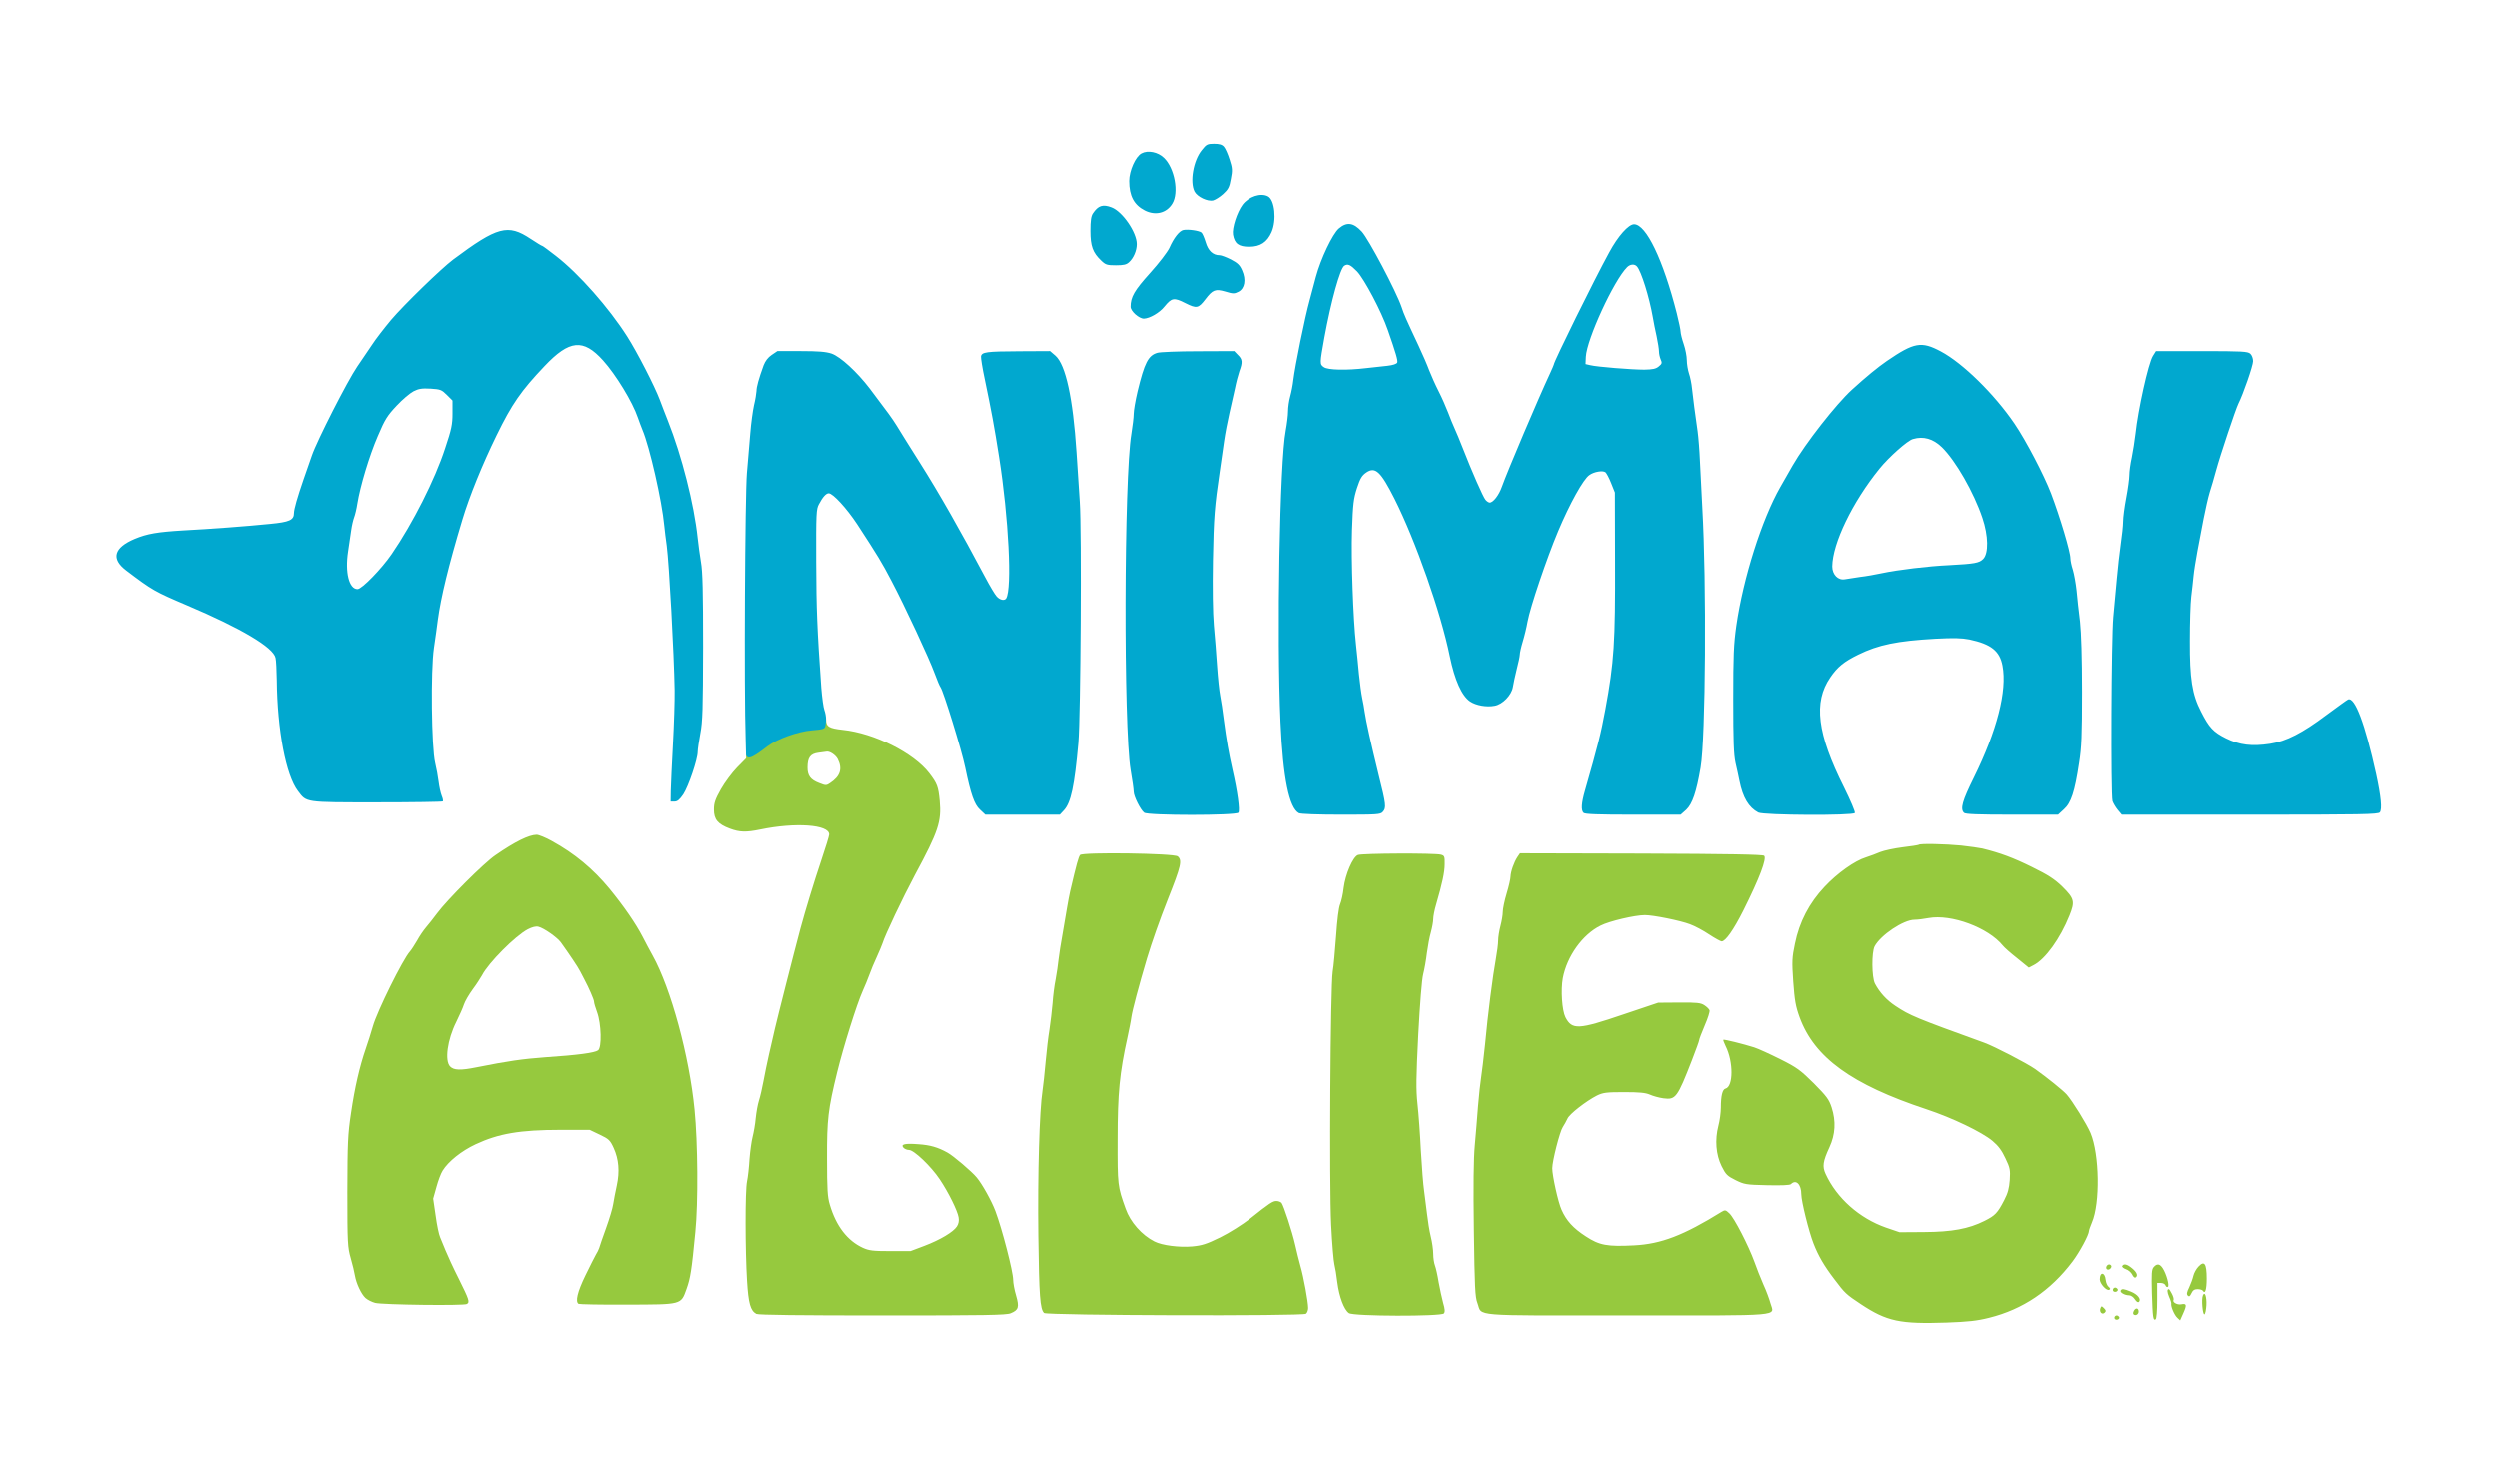 <?xml version="1.0" standalone="no"?>
<!DOCTYPE svg PUBLIC "-//W3C//DTD SVG 1.1//EN"
 "http://www.w3.org/Graphics/SVG/1.1/DTD/svg11.dtd">
<!-- Created with svg_stack (http://github.com/astraw/svg_stack) -->
<svg xmlns:sodipodi="http://sodipodi.sourceforge.net/DTD/sodipodi-0.dtd" xmlns="http://www.w3.org/2000/svg" version="1.1" width="808.0" height="480.0">
  <rect width="100%" height="100%" fill="#333333" stroke="none"/>
  <defs/>
  <g id="id0:id0" transform="matrix(1.25,0,0,1.25,0.0,0.0)"><g transform="translate(0,384) scale(0.04,-0.04)" fill="#96c93e" stroke="none">
<path d="M5320 4961 c0 -39 -17 -50 -102 -65 -84 -15 -215 -66 -262 -100 -45 -34 -95 -58 -106 -51 -6 3 -10 15 -10 26 0 10 -4 19 -10 19 -5 0 -10 -8 -10 -18 0 -28 -26 -75 -56 -103 -32 -29 -114 -139 -114 -153 0 -5 -8 -18 -17 -28 -23 -25 -43 -85 -43 -128 0 -53 31 -94 94 -125 73 -35 127 -41 212 -22 116 26 298 39 365 26 32 -6 64 -18 71 -26 9 -11 0 -49 -47 -186 -32 -95 -62 -188 -66 -207 -4 -19 -21 -80 -37 -135 -34 -114 -59 -206 -77 -285 -21 -89 -44 -180 -66 -260 -43 -158 -48 -177 -58 -230 -6 -30 -22 -104 -36 -165 -14 -60 -30 -137 -36 -170 -5 -33 -16 -78 -24 -100 -8 -22 -17 -71 -20 -110 -4 -38 -13 -92 -21 -119 -8 -27 -14 -75 -14 -105 0 -31 -7 -101 -15 -156 -16 -112 -18 -334 -6 -620 9 -204 22 -262 64 -284 16 -9 229 -11 837 -9 l815 3 43 23 c50 26 53 47 22 130 -11 29 -20 69 -20 90 0 34 -17 106 -66 287 -62 232 -122 344 -244 457 -92 87 -121 104 -222 138 -55 18 -82 22 -143 18 -42 -3 -81 -10 -86 -15 -19 -19 7 -50 47 -58 45 -8 145 -100 203 -185 47 -70 121 -224 121 -254 0 -12 -6 -29 -12 -38 -21 -26 -95 -68 -187 -106 l-86 -35 -130 -1 -130 -1 -58 29 c-32 17 -76 49 -97 72 -45 49 -99 161 -105 219 -26 235 -26 254 -15 385 17 196 41 325 107 565 88 321 300 840 467 1140 62 111 124 240 143 294 21 59 20 245 -1 295 -42 100 -165 214 -296 273 -101 46 -287 103 -334 103 -50 0 -86 25 -86 59 0 16 -18 31 -36 31 -2 0 -4 -13 -4 -29z m75 -281 c22 -42 19 -70 -12 -102 -62 -65 -164 -2 -138 84 13 40 26 48 81 48 49 0 55 -2 69 -30z"/>
<path d="M3375 4191 c-117 -55 -239 -143 -354 -255 -108 -106 -266 -296 -341 -410 -19 -30 -49 -74 -67 -99 -17 -25 -34 -54 -37 -65 -4 -11 -15 -27 -26 -37 -11 -10 -20 -25 -20 -34 0 -9 -9 -29 -20 -46 -11 -16 -20 -37 -20 -46 0 -9 -9 -24 -19 -33 -10 -9 -21 -27 -24 -39 -3 -12 -33 -103 -66 -202 -34 -99 -71 -216 -82 -260 -77 -291 -103 -983 -47 -1220 50 -212 67 -247 138 -282 l45 -22 290 -2 c160 -1 298 2 308 6 29 12 19 50 -52 192 -39 76 -77 158 -86 183 -10 25 -25 68 -36 95 -10 28 -18 64 -19 82 0 18 -5 55 -11 83 -12 57 5 150 41 219 46 90 215 205 336 229 27 6 83 18 124 27 56 12 126 16 273 17 l197 0 64 -30 c54 -25 69 -38 87 -74 27 -53 36 -159 19 -225 -6 -26 -18 -82 -25 -123 -7 -41 -27 -111 -43 -155 -17 -44 -38 -100 -47 -125 -9 -25 -23 -52 -31 -61 -8 -8 -14 -22 -14 -30 0 -8 -9 -25 -20 -39 -11 -14 -20 -31 -20 -38 0 -8 -8 -26 -18 -40 -27 -41 -55 -130 -48 -156 3 -13 14 -27 23 -31 10 -4 155 -7 322 -5 348 2 369 6 394 68 61 156 93 516 82 902 -4 129 -8 237 -10 240 -2 3 -9 62 -15 130 -18 203 -103 575 -163 717 -13 32 -35 85 -48 118 -12 33 -38 87 -57 120 -19 33 -46 83 -59 110 -71 145 -263 388 -377 477 -171 134 -277 198 -328 198 -18 0 -60 -13 -93 -29z m180 -649 c50 -38 137 -157 187 -254 55 -109 78 -163 78 -184 0 -12 8 -41 19 -65 23 -53 36 -180 22 -207 -13 -24 -92 -37 -321 -52 -151 -10 -267 -26 -455 -66 -87 -18 -136 -18 -160 0 -29 21 -9 161 38 258 20 40 45 98 57 128 12 30 37 73 55 96 18 22 42 57 54 77 27 49 104 143 155 190 150 139 180 148 271 79z"/>
<path d="M12390 4150 c-19 -4 -66 -11 -105 -15 -63 -6 -144 -27 -170 -45 -5 -4 -28 -13 -50 -20 -52 -16 -116 -53 -185 -106 -124 -95 -201 -202 -262 -361 l-33 -88 0 -200 c0 -185 2 -205 24 -270 13 -38 33 -88 44 -110 70 -139 229 -281 427 -380 112 -56 257 -115 330 -135 165 -43 408 -159 476 -227 96 -96 121 -218 67 -331 -14 -31 -34 -68 -44 -81 -26 -33 -94 -73 -169 -99 -77 -26 -302 -46 -400 -36 -92 10 -214 54 -294 108 -113 75 -231 235 -228 311 1 17 15 66 32 109 45 111 47 154 15 254 -23 73 -34 91 -92 153 -36 38 -86 85 -112 103 -74 54 -257 141 -371 176 -58 17 -113 36 -123 41 -22 12 -60 2 -54 -14 50 -117 60 -151 65 -211 l5 -69 -32 -26 -32 -27 -9 -114 c-4 -63 -14 -130 -20 -148 -21 -57 -9 -168 27 -244 35 -73 52 -88 138 -118 46 -16 84 -20 181 -20 67 0 134 4 148 10 30 11 33 8 45 -61 32 -190 101 -383 170 -479 92 -127 136 -173 219 -228 139 -93 197 -114 332 -124 303 -21 576 19 725 107 22 13 62 35 88 50 62 34 195 160 264 252 92 123 163 344 163 508 -1 122 -25 265 -56 337 -38 87 -126 220 -182 275 -68 66 -223 173 -343 236 -105 54 -124 62 -344 142 -295 106 -406 163 -474 242 -46 53 -74 130 -67 184 3 18 5 48 5 66 1 23 14 46 53 88 85 93 199 132 380 128 63 -1 94 -8 170 -39 106 -42 143 -66 213 -138 28 -28 76 -72 108 -98 52 -42 60 -46 89 -37 18 5 48 21 68 37 64 51 186 256 210 354 11 44 10 50 -14 92 -53 91 -247 213 -425 267 -36 12 -82 28 -101 36 -59 26 -422 51 -490 33z"/>
<path d="M6978 4090 c-19 -12 -54 -120 -69 -213 -6 -34 -17 -81 -25 -105 -7 -23 -14 -62 -14 -86 0 -24 -9 -86 -19 -137 -10 -52 -22 -125 -26 -164 -3 -38 -12 -95 -20 -125 -7 -30 -16 -102 -20 -160 -3 -58 -11 -125 -16 -150 -6 -25 -17 -115 -24 -200 -8 -85 -19 -186 -24 -225 -28 -197 -42 -1056 -21 -1292 11 -119 18 -138 62 -152 23 -7 296 -10 871 -8 926 2 862 -3 854 67 -12 103 -89 415 -147 597 -24 76 -38 104 -52 109 -40 12 -89 -7 -143 -56 -30 -27 -67 -57 -82 -66 -15 -10 -37 -25 -48 -35 -11 -9 -65 -41 -119 -69 -121 -64 -205 -79 -326 -59 -95 15 -113 24 -187 96 -45 44 -65 73 -82 118 -54 143 -56 162 -56 460 1 294 16 449 66 663 10 45 19 92 19 104 0 76 188 674 260 827 60 125 77 224 45 251 -21 17 -631 26 -657 10z"/>
<path d="M8770 4089 c-37 -13 -100 -160 -100 -234 0 -16 -8 -52 -19 -80 -12 -34 -21 -92 -25 -180 -4 -71 -14 -188 -22 -260 -12 -99 -16 -286 -19 -780 -5 -672 5 -1027 30 -1152 8 -40 15 -92 15 -116 0 -58 36 -160 67 -191 l26 -26 311 0 c229 0 315 3 324 12 17 17 15 52 -7 117 -24 69 -50 199 -62 306 -5 44 -14 94 -20 112 -5 18 -14 67 -19 110 -4 43 -15 137 -24 208 -8 72 -23 254 -32 406 -16 259 -16 295 -1 590 10 175 23 338 31 369 8 30 17 84 20 120 4 36 13 85 21 110 8 25 19 80 24 123 6 43 17 90 25 105 7 15 16 50 20 77 4 28 14 71 22 97 8 25 14 70 12 100 l-3 53 -40 7 c-59 10 -526 8 -555 -3z"/>
<path d="M9815 4091 c-23 -10 -60 -106 -70 -186 -4 -27 -13 -65 -21 -84 -8 -19 -19 -74 -24 -123 -5 -48 -12 -93 -16 -99 -4 -7 -11 -53 -15 -103 -5 -50 -15 -125 -23 -166 -8 -41 -24 -163 -36 -270 -12 -107 -28 -253 -36 -325 -54 -459 -59 -549 -57 -1052 l2 -473 23 -57 c15 -37 32 -62 48 -70 20 -10 224 -13 942 -13 846 0 918 1 933 17 25 25 14 80 -41 208 -26 61 -56 137 -68 170 -31 87 -130 276 -160 304 -32 30 -50 25 -141 -35 -90 -59 -167 -95 -285 -134 -81 -28 -114 -33 -227 -37 -157 -7 -202 2 -283 58 -105 72 -148 140 -179 282 -12 54 -21 117 -21 140 0 52 44 218 66 253 10 14 24 40 33 57 24 49 164 144 231 158 75 16 231 5 300 -20 60 -22 121 -27 150 -11 11 6 30 34 44 63 30 66 126 312 126 323 0 5 16 48 36 96 33 78 35 91 24 117 -17 42 -53 51 -209 51 -121 0 -145 -3 -211 -26 -41 -14 -109 -36 -150 -48 -41 -13 -108 -35 -149 -50 -95 -33 -160 -35 -189 -3 -31 33 -45 105 -40 205 4 86 7 97 66 222 24 50 111 134 168 163 63 32 209 67 279 67 71 0 226 -32 300 -62 33 -14 88 -43 121 -66 34 -23 70 -42 81 -42 47 0 91 69 212 330 64 138 96 232 88 253 -3 8 -26 17 -53 21 -69 9 -1545 6 -1569 -3z"/>
<path d="M13923 1430 l-33 -20 -1 -102 c-1 -166 2 -207 17 -244 12 -27 20 -35 37 -32 20 3 22 9 25 78 1 41 5 81 8 89 8 23 28 -5 43 -59 17 -60 57 -112 83 -108 19 3 24 13 58 108 19 52 38 85 47 82 4 -1 7 -26 5 -55 -4 -64 21 -137 48 -137 10 0 21 7 24 16 10 27 7 364 -4 385 -26 48 -98 -3 -123 -88 -8 -27 -25 -69 -37 -93 -19 -37 -24 -41 -36 -28 -8 8 -28 54 -46 104 -30 88 -51 124 -72 124 -6 0 -26 -9 -43 -20z"/>
<path d="M13602 1428 c-7 -7 -12 -19 -12 -27 0 -9 -7 -25 -15 -35 -22 -28 -18 -56 10 -99 18 -26 33 -37 51 -37 14 0 44 -9 66 -20 23 -11 50 -20 59 -20 49 0 13 -63 -43 -75 -25 -6 -36 0 -78 39 -27 25 -56 46 -64 46 -26 0 -36 -63 -16 -101 34 -63 201 -79 274 -26 36 27 35 177 -2 177 -7 0 -20 4 -30 9 -45 23 -70 31 -107 33 l-40 3 0 35 c0 29 4 36 23 38 29 4 92 -24 92 -42 0 -7 12 -18 26 -25 61 -27 76 49 20 105 l-34 34 -84 0 c-52 0 -89 -5 -96 -12z"/>
</g>
</g>
  <g id="id1:id1" transform="matrix(1.25,0,0,1.25,0.0,0.0)"><g transform="translate(0,384) scale(0.04,-0.04)" fill="#01a8cf" stroke="none">
<path d="M7812 8689 c-34 -13 -91 -90 -107 -145 -19 -67 -19 -157 1 -195 16 -31 81 -68 120 -69 27 0 109 52 129 83 41 63 38 183 -8 277 -21 42 -25 45 -69 50 -26 3 -56 3 -66 -1z"/>
<path d="M7368 8625 c-17 -10 -38 -40 -58 -82 -29 -60 -32 -75 -28 -133 5 -67 31 -131 65 -162 10 -10 40 -27 66 -38 40 -18 53 -19 87 -10 92 25 145 127 120 233 -16 65 -51 135 -82 165 -44 41 -121 53 -170 27z"/>
<path d="M8070 8332 c-54 -34 -72 -59 -100 -138 -26 -76 -26 -123 3 -165 44 -66 149 -65 222 2 53 49 70 102 63 200 -7 96 -27 123 -94 127 -40 2 -57 -3 -94 -26z"/>
<path d="M7079 8269 c-34 -34 -49 -84 -49 -162 0 -152 71 -247 185 -247 166 0 206 204 68 351 -73 78 -159 103 -204 58z"/>
<path d="M8648 8137 c-46 -42 -118 -187 -151 -302 -54 -192 -93 -354 -112 -465 -8 -47 -19 -107 -25 -135 -33 -174 -44 -239 -51 -310 -4 -44 -12 -109 -18 -145 -33 -189 -51 -1206 -31 -1745 16 -466 50 -659 122 -709 19 -14 63 -16 291 -16 l268 0 24 26 c26 28 26 37 -1 139 -80 299 -140 597 -156 760 -5 55 -13 138 -18 185 -24 238 -32 425 -27 675 l5 270 26 70 c25 69 54 105 83 105 15 0 73 -56 73 -70 0 -4 15 -34 33 -67 37 -65 110 -227 157 -348 84 -214 210 -612 210 -664 0 -23 26 -117 56 -207 24 -69 68 -129 110 -149 87 -41 192 -28 244 31 30 35 33 43 69 209 12 55 30 134 41 175 10 41 24 102 30 135 33 160 166 525 267 730 65 132 105 187 152 208 24 10 47 15 51 10 5 -4 19 -33 32 -63 l23 -55 3 -430 c4 -510 -6 -654 -65 -975 -27 -148 -65 -300 -113 -455 -37 -117 -49 -207 -30 -230 11 -13 58 -15 330 -15 l317 0 33 23 c40 27 63 70 89 162 25 91 30 127 46 330 15 197 12 1152 -6 1475 -22 411 -28 507 -38 575 -6 39 -16 111 -22 160 -5 50 -17 115 -25 146 -8 31 -14 71 -14 89 0 18 -9 67 -19 109 -11 42 -29 119 -41 171 -76 338 -211 620 -297 620 -36 0 -85 -33 -116 -77 -50 -72 -362 -686 -420 -828 -14 -33 -41 -96 -60 -140 -88 -202 -141 -325 -164 -380 -13 -33 -28 -69 -33 -80 -5 -11 -32 -76 -60 -145 -56 -138 -75 -163 -101 -131 -16 20 -83 173 -141 321 -15 41 -35 89 -43 105 -8 17 -32 73 -54 125 -21 52 -62 147 -91 210 -28 63 -57 129 -65 145 -7 17 -36 82 -65 145 -28 63 -62 142 -75 175 -35 93 -191 402 -232 459 -53 75 -81 96 -129 96 -31 0 -48 -7 -76 -33z m121 -314 c22 -27 68 -102 101 -168 69 -135 154 -374 139 -390 -13 -13 -213 -34 -330 -35 -71 0 -100 4 -108 14 -28 34 83 550 132 614 15 19 23 15 66 -35z m1820 9 c26 -52 68 -198 76 -269 4 -32 11 -65 16 -74 4 -8 15 -64 24 -123 12 -82 13 -111 4 -122 -8 -10 -36 -14 -103 -13 -122 1 -312 21 -326 35 -29 29 84 325 187 494 78 126 91 134 122 72z"/>
<path d="M7635 8129 c-25 -7 -39 -24 -75 -91 -41 -78 -122 -182 -197 -255 -39 -38 -73 -111 -73 -157 0 -40 28 -79 70 -96 48 -20 102 1 170 66 60 57 74 62 99 41 17 -15 94 -47 112 -47 6 0 36 27 68 61 l57 61 52 -17 c57 -19 94 -12 128 26 24 27 24 115 -1 159 -22 38 -111 89 -155 90 -32 0 -70 26 -70 48 -1 36 -39 101 -62 106 -57 12 -95 13 -123 5z"/>
<path d="M3160 8098 c-123 -61 -284 -185 -464 -359 -215 -206 -400 -466 -566 -794 -59 -115 -116 -237 -127 -270 -12 -33 -37 -105 -56 -160 -20 -55 -45 -135 -58 -178 -17 -58 -28 -81 -43 -87 -39 -14 -191 -30 -491 -50 -361 -25 -408 -32 -503 -73 -58 -25 -81 -41 -105 -75 l-31 -43 22 -42 c16 -29 52 -63 120 -113 123 -89 178 -120 327 -180 202 -81 463 -217 525 -273 l55 -49 7 -174 c10 -233 21 -343 47 -468 28 -133 78 -238 134 -283 l41 -32 437 -3 c358 -2 438 0 447 11 9 10 7 27 -8 70 -11 31 -20 71 -20 89 -1 18 -8 60 -17 93 -25 94 -30 611 -8 765 9 63 20 142 25 175 19 140 92 445 140 585 10 30 26 80 35 110 32 105 127 336 195 475 78 159 123 230 231 365 150 186 243 244 336 209 64 -23 172 -156 257 -314 94 -174 201 -547 227 -794 5 -47 13 -117 19 -156 9 -67 17 -167 39 -550 14 -242 15 -506 1 -755 -7 -118 -13 -251 -14 -295 l-1 -80 28 -3 c106 -12 184 207 218 618 13 152 5 877 -11 970 -6 36 -15 97 -19 135 -68 543 -302 1139 -590 1500 -131 164 -333 357 -441 422 -19 11 -62 37 -94 57 -52 31 -68 36 -121 36 -49 0 -75 -6 -125 -32z m-288 -1068 l41 -40 -6 -78 c-17 -267 -351 -912 -554 -1074 -42 -33 -45 -33 -65 -10 -28 31 -31 144 -8 286 12 72 25 137 29 145 5 9 14 46 20 83 22 130 70 289 127 424 53 124 64 142 124 203 81 82 117 100 194 101 55 0 61 -2 98 -40z"/>
<path d="M12390 7390 c-44 -14 -104 -44 -145 -73 -22 -15 -62 -42 -90 -60 -76 -48 -332 -309 -416 -422 -135 -182 -283 -432 -315 -530 -9 -27 -27 -70 -39 -95 -42 -86 -137 -409 -156 -535 -35 -230 -39 -290 -39 -613 0 -299 2 -343 20 -425 49 -218 82 -281 163 -312 36 -13 87 -15 342 -13 l300 3 3 25 c2 16 -25 80 -74 174 -139 271 -178 438 -139 590 27 103 98 183 217 244 122 63 246 88 493 102 217 12 312 -8 379 -78 54 -58 60 -189 17 -367 -40 -161 -74 -251 -165 -434 -53 -107 -76 -164 -76 -190 0 -69 -15 -66 340 -66 l321 0 38 40 c43 46 66 122 96 310 26 169 32 640 10 860 -34 341 -31 324 -86 550 -115 471 -355 892 -650 1141 -110 93 -181 139 -253 164 -65 22 -61 22 -96 10z m105 -660 c93 -45 234 -270 311 -494 23 -68 33 -182 18 -220 -12 -31 -49 -39 -221 -52 -199 -15 -275 -24 -503 -63 -194 -33 -191 -33 -211 -15 -26 24 -24 74 6 180 27 91 98 245 139 298 13 17 30 45 39 62 45 88 233 290 292 314 35 15 87 11 130 -10z"/>
<path d="M4967 7311 c-38 -36 -46 -51 -69 -133 -33 -115 -65 -312 -72 -438 -3 -52 -13 -180 -21 -285 -11 -140 -15 -356 -15 -826 0 -565 5 -731 26 -886 8 -63 30 -59 145 30 62 47 197 96 288 103 72 6 82 9 86 28 9 35 7 125 -4 241 -24 255 -34 469 -35 785 0 184 2 351 7 370 4 19 18 49 32 65 l24 30 73 -76 c112 -115 287 -410 453 -764 101 -213 118 -252 145 -325 16 -41 43 -113 60 -160 46 -121 107 -328 134 -450 53 -237 64 -263 117 -292 30 -16 61 -18 274 -18 263 0 270 1 300 60 29 55 54 195 71 385 21 247 31 1296 15 1555 -6 96 -16 254 -22 350 -12 212 -31 349 -66 493 -22 91 -32 115 -64 150 l-37 42 -198 3 c-211 3 -271 -3 -288 -30 -11 -18 4 -112 44 -283 25 -103 65 -330 89 -495 5 -36 15 -132 21 -215 6 -82 16 -183 21 -223 18 -141 7 -324 -21 -355 -8 -9 -48 41 -72 89 -8 17 -59 110 -114 208 -54 97 -128 230 -164 295 -36 66 -73 128 -82 138 -8 10 -26 38 -38 63 -13 25 -33 59 -45 75 -12 17 -33 50 -46 75 -13 25 -36 61 -51 81 -16 21 -43 62 -61 92 -17 30 -53 83 -80 118 -26 35 -64 87 -84 114 -62 83 -192 206 -242 229 -40 18 -68 21 -218 24 l-172 4 -44 -41z"/>
<path d="M7487 7340 c-56 -10 -84 -43 -111 -129 -68 -219 -94 -432 -108 -886 -14 -489 -4 -1553 16 -1665 9 -47 20 -119 25 -160 10 -80 47 -162 81 -180 11 -6 141 -10 318 -10 368 0 342 -13 313 151 -12 63 -27 141 -35 174 -22 89 -48 240 -57 320 -4 39 -14 117 -22 175 -62 422 -61 1091 3 1460 6 36 17 108 25 160 7 52 20 124 28 160 34 145 66 277 79 318 11 37 10 47 -3 70 -27 49 -46 52 -289 50 -124 -1 -242 -4 -263 -8z"/>
<path d="M13930 7340 c-26 -14 -57 -98 -79 -210 -12 -58 -28 -141 -37 -185 -8 -44 -19 -114 -24 -155 -4 -41 -15 -115 -24 -165 -8 -49 -20 -126 -25 -170 -49 -385 -62 -495 -72 -616 -5 -63 -15 -175 -21 -249 -9 -87 -13 -317 -13 -650 l0 -515 23 -47 c13 -26 31 -52 41 -58 12 -6 320 -10 852 -10 933 0 869 -5 869 72 0 83 -76 410 -136 582 -48 140 -81 164 -148 106 -75 -66 -245 -184 -309 -215 -183 -89 -413 -65 -518 53 -21 25 -39 50 -39 56 0 6 -13 38 -29 71 -53 109 -66 195 -65 426 2 210 18 380 54 579 11 58 26 143 35 190 8 47 31 141 51 210 20 69 43 150 51 180 29 108 79 247 164 460 28 69 53 148 56 176 5 47 3 52 -22 72 l-28 22 -296 0 c-163 0 -303 -5 -311 -10z"/>
</g>
</g>
  <g id="id2:id2" transform="matrix(1.25,0,0,1.25,0.0,0.0)"><g transform="translate(0,384) scale(0.04,-0.04)" fill="#ffffff" stroke="none">
<path d="M0 4800 l0 -4800 8080 0 8080 0 0 4800 0 4800 -8080 0 -8080 0 0 -4800z m7914 3851 c10 -11 26 -48 37 -83 18 -55 19 -70 8 -125 -9 -53 -17 -68 -50 -98 -21 -19 -50 -37 -64 -41 -36 -9 -103 23 -121 57 -32 62 -8 201 47 268 29 37 36 41 79 41 34 0 52 -5 64 -19z m-388 -72 c69 -66 98 -225 54 -296 -37 -61 -109 -79 -178 -44 -70 36 -101 94 -101 191 0 65 41 158 80 178 41 22 106 9 145 -29z m674 -249 c44 -23 57 -154 23 -231 -29 -65 -73 -94 -145 -94 -68 0 -95 20 -105 78 -7 43 26 144 62 193 40 53 118 79 165 54z m-1013 -71 c70 -26 163 -161 163 -237 0 -42 -21 -91 -50 -117 -17 -16 -36 -20 -85 -20 -57 0 -67 3 -95 30 -55 52 -70 94 -70 192 0 66 4 95 16 113 34 51 64 61 121 39z m1620 -156 c45 -49 223 -386 258 -488 16 -49 26 -71 110 -250 26 -55 57 -127 69 -160 13 -33 40 -94 61 -135 21 -41 48 -103 61 -137 13 -34 32 -82 43 -105 11 -24 34 -79 51 -123 60 -154 133 -320 148 -337 8 -10 21 -18 27 -18 23 0 60 48 79 102 35 99 238 577 312 735 13 28 24 54 24 56 0 19 261 548 358 725 57 106 125 182 161 182 78 0 188 -229 276 -575 14 -55 25 -109 25 -121 0 -11 9 -47 20 -79 11 -32 20 -79 20 -104 0 -25 7 -64 14 -86 8 -22 17 -67 20 -100 7 -61 19 -160 36 -275 5 -36 12 -123 15 -195 3 -71 10 -204 15 -295 28 -488 22 -1494 -11 -1685 -27 -159 -53 -235 -93 -273 l-36 -32 -308 0 c-226 0 -311 3 -320 12 -17 17 -14 63 9 143 86 300 102 364 132 525 57 307 65 435 63 965 l-1 440 -24 60 c-13 33 -30 65 -37 71 -17 13 -74 4 -104 -18 -39 -26 -127 -185 -202 -363 -74 -176 -181 -492 -198 -586 -6 -35 -20 -93 -31 -129 -11 -36 -19 -73 -19 -84 0 -10 -9 -53 -20 -95 -10 -42 -22 -94 -25 -116 -9 -51 -66 -111 -118 -120 -52 -10 -120 2 -159 28 -54 37 -99 138 -131 292 -57 282 -221 748 -358 1020 -89 176 -124 209 -182 170 -29 -20 -40 -38 -61 -102 -22 -69 -26 -101 -32 -273 -6 -190 7 -569 26 -740 5 -47 14 -132 19 -190 6 -58 15 -127 21 -155 6 -27 13 -68 16 -90 8 -57 40 -202 90 -406 49 -195 51 -215 27 -241 -15 -17 -37 -18 -270 -18 -146 0 -262 4 -273 10 -63 34 -103 227 -119 590 -25 544 -5 1686 34 1885 8 44 15 100 15 125 0 25 6 69 14 97 8 29 17 76 20 105 11 91 75 407 106 518 10 36 28 103 40 150 31 116 108 278 149 313 52 44 94 38 148 -20z m-5377 -47 c38 -25 72 -46 76 -46 3 0 42 -29 87 -64 150 -116 344 -337 461 -521 65 -102 177 -320 211 -410 12 -33 36 -94 52 -135 90 -226 170 -540 193 -760 4 -41 14 -111 21 -155 11 -60 14 -198 14 -550 -1 -401 -3 -483 -18 -560 -9 -49 -17 -103 -17 -118 0 -49 -60 -225 -93 -275 -24 -35 -38 -47 -57 -47 l-25 0 1 70 c1 39 7 174 14 300 7 127 12 284 11 350 -4 235 -36 822 -51 935 -6 41 -13 100 -16 130 -15 162 -95 512 -141 620 -8 19 -21 55 -30 80 -34 101 -142 278 -225 370 -128 142 -217 133 -378 -37 -152 -160 -211 -245 -310 -448 -92 -188 -176 -395 -221 -545 -90 -299 -139 -502 -159 -650 -4 -36 -16 -117 -25 -180 -22 -148 -16 -647 8 -745 8 -33 18 -87 22 -120 4 -33 13 -74 20 -92 7 -17 11 -34 7 -37 -3 -3 -195 -6 -426 -6 -470 0 -453 -2 -510 73 -78 102 -134 395 -137 718 -1 63 -4 127 -8 144 -14 68 -223 192 -572 340 -209 89 -224 97 -394 226 -99 75 -80 147 55 204 81 34 149 45 315 55 173 9 412 27 559 42 127 12 156 25 156 70 0 25 22 102 62 218 17 47 41 117 54 155 33 96 230 483 293 575 28 41 71 104 95 140 23 36 79 108 123 161 84 99 324 332 402 391 287 214 354 232 501 134z m4338 41 c7 -5 19 -34 28 -63 16 -55 47 -84 91 -84 10 0 42 -12 72 -27 44 -23 58 -36 73 -71 27 -60 17 -117 -23 -138 -27 -14 -36 -14 -85 1 -65 19 -83 12 -130 -50 -45 -59 -57 -61 -129 -25 -74 38 -89 35 -135 -21 -32 -41 -97 -78 -134 -79 -32 0 -86 48 -86 77 0 63 25 106 126 218 58 64 112 135 125 162 29 66 65 111 91 116 32 6 100 -4 116 -16z m4784 -769 c143 -76 347 -277 477 -468 74 -109 190 -331 236 -451 58 -153 125 -377 125 -420 0 -14 7 -48 16 -75 8 -27 19 -87 24 -134 4 -47 14 -137 22 -200 8 -75 13 -234 13 -455 0 -280 -3 -361 -19 -460 -28 -187 -52 -259 -98 -300 l-38 -35 -298 0 c-218 0 -301 3 -310 12 -26 26 -11 77 64 229 149 302 216 561 185 723 -18 96 -74 140 -214 170 -51 10 -101 11 -219 5 -249 -14 -370 -39 -500 -103 -92 -45 -135 -80 -181 -148 -110 -160 -85 -364 89 -711 42 -85 74 -160 70 -166 -11 -18 -589 -15 -624 3 -62 33 -100 96 -122 206 -5 25 -16 77 -25 115 -12 55 -15 142 -15 408 0 288 3 359 20 480 45 311 165 688 284 897 24 41 60 104 80 140 82 143 281 397 383 490 92 84 168 146 226 186 177 121 223 129 349 62z m-7177 -14 c58 -20 165 -119 247 -226 124 -164 144 -192 173 -238 17 -27 46 -74 65 -105 19 -31 58 -92 85 -135 126 -199 268 -449 425 -745 29 -55 62 -110 73 -122 21 -24 51 -30 62 -13 39 64 16 521 -46 915 -31 197 -49 294 -93 505 -15 69 -25 134 -24 145 4 29 34 33 250 34 l197 1 35 -30 c66 -59 113 -274 136 -625 6 -93 15 -237 21 -320 13 -183 6 -1384 -9 -1560 -25 -279 -48 -387 -93 -436 l-27 -29 -241 0 -241 0 -35 33 c-36 33 -59 98 -95 272 -23 113 -142 497 -160 520 -5 6 -22 46 -38 90 -35 96 -192 433 -280 600 -62 118 -84 155 -221 365 -68 103 -157 200 -184 200 -17 0 -39 -24 -63 -70 -18 -32 -19 -61 -18 -375 1 -306 6 -432 33 -815 5 -63 14 -128 20 -143 6 -16 11 -43 11 -61 0 -46 18 -57 108 -67 203 -21 458 -149 559 -280 52 -68 59 -87 68 -180 12 -134 -8 -196 -160 -478 -80 -150 -194 -390 -210 -443 -4 -13 -21 -52 -37 -88 -17 -36 -38 -87 -48 -115 -10 -27 -29 -75 -43 -105 -39 -87 -125 -362 -165 -525 -59 -240 -67 -308 -66 -560 0 -201 3 -250 18 -299 41 -139 114 -233 214 -279 40 -18 65 -21 178 -21 l130 0 90 34 c103 39 187 90 210 125 11 17 15 37 11 59 -7 43 -65 161 -122 246 -56 84 -167 190 -199 190 -13 0 -29 7 -36 15 -19 22 9 29 98 22 74 -5 124 -19 187 -54 37 -20 158 -123 189 -161 36 -43 96 -151 121 -217 44 -117 115 -392 115 -445 0 -19 8 -65 19 -101 22 -76 16 -94 -35 -115 -28 -12 -168 -14 -829 -14 -527 0 -803 3 -816 10 -38 21 -51 67 -60 214 -12 196 -13 581 0 643 6 28 13 93 16 145 4 51 13 116 20 143 7 28 17 82 20 120 4 39 13 90 21 115 8 25 21 81 29 125 8 44 24 121 35 170 12 50 29 126 39 170 16 70 121 483 165 648 34 125 87 299 135 442 28 83 51 158 51 167 0 64 -219 79 -445 32 -93 -19 -134 -18 -198 6 -77 29 -102 59 -102 123 0 43 8 66 45 132 25 44 72 107 104 140 l59 60 -3 120 c-11 315 -4 1586 8 1725 7 80 17 197 22 260 5 63 16 144 24 180 9 36 15 77 16 92 0 26 14 78 46 166 11 28 28 51 52 67 l37 25 151 0 c113 0 162 -4 199 -16z m2630 -9 c29 -28 31 -47 9 -106 -8 -24 -21 -73 -28 -109 -8 -36 -24 -108 -36 -160 -12 -52 -28 -135 -35 -185 -7 -49 -20 -137 -28 -195 -33 -224 -39 -294 -44 -575 -3 -181 -1 -339 6 -420 7 -71 16 -191 21 -265 5 -74 14 -160 20 -190 6 -30 17 -102 24 -160 17 -128 31 -208 56 -320 32 -139 49 -263 38 -277 -15 -19 -587 -19 -610 0 -24 18 -68 106 -68 136 0 14 -9 78 -20 141 -46 277 -43 1893 5 2175 8 50 15 107 15 129 0 21 11 86 25 145 45 186 69 233 129 250 17 5 136 10 264 10 l233 1 24 -25z m6547 8 c10 -9 18 -30 18 -48 0 -29 -64 -214 -95 -275 -17 -34 -118 -335 -145 -435 -12 -44 -30 -107 -41 -140 -10 -33 -27 -109 -39 -170 -11 -60 -29 -155 -40 -210 -10 -55 -22 -127 -25 -160 -3 -33 -10 -94 -15 -135 -5 -41 -9 -169 -9 -285 -1 -245 15 -347 72 -457 53 -105 80 -133 162 -174 87 -43 167 -53 285 -35 105 16 210 70 364 186 72 53 135 99 141 101 44 17 110 -159 181 -481 32 -148 40 -230 24 -250 -11 -13 -113 -15 -840 -15 l-828 0 -26 31 c-14 17 -29 43 -34 57 -12 46 -8 1054 5 1192 7 69 17 181 23 249 6 67 17 168 25 222 8 54 15 120 15 146 0 27 9 95 20 153 11 58 20 124 20 147 0 23 7 75 16 115 8 40 19 109 24 153 16 153 83 456 112 503 l20 32 296 0 c261 0 298 -2 314 -17z m-10984 -3154 c146 -80 266 -180 371 -307 95 -116 171 -227 215 -312 18 -36 48 -91 65 -122 118 -212 237 -650 271 -998 21 -212 24 -602 5 -790 -24 -250 -32 -299 -57 -369 -37 -103 -28 -100 -386 -101 -166 -1 -307 2 -312 5 -22 14 -8 76 44 183 30 62 61 123 68 135 8 12 17 31 21 42 3 11 23 70 45 130 22 61 43 131 46 155 4 25 14 78 23 119 20 92 13 172 -20 244 -23 50 -31 58 -90 86 l-65 31 -188 0 c-264 0 -401 -24 -549 -93 -92 -43 -177 -111 -214 -171 -11 -17 -29 -65 -40 -106 l-21 -75 16 -110 c8 -60 21 -123 29 -140 7 -16 23 -55 35 -85 12 -30 50 -113 86 -184 67 -135 72 -150 52 -162 -18 -12 -546 -5 -593 7 -22 6 -50 20 -63 32 -27 25 -59 93 -68 145 -3 20 -15 71 -27 112 -20 70 -22 96 -22 430 1 318 3 371 24 510 24 164 55 299 95 415 14 39 34 104 46 145 28 99 194 434 240 485 10 11 30 43 46 70 15 28 41 66 58 86 17 20 49 60 71 90 65 88 304 327 378 377 126 87 215 131 266 132 13 0 58 -18 99 -41z m9117 -29 c55 -6 116 -15 135 -19 118 -29 200 -60 320 -119 108 -53 147 -79 197 -127 79 -78 83 -97 47 -187 -60 -150 -156 -283 -232 -322 l-31 -16 -75 61 c-42 33 -84 70 -93 82 -94 116 -333 205 -480 178 -31 -6 -72 -11 -91 -11 -71 0 -219 -99 -258 -172 -20 -39 -19 -199 2 -241 30 -57 75 -107 133 -145 93 -62 132 -78 574 -238 66 -24 276 -133 330 -171 77 -55 179 -137 203 -164 37 -42 130 -192 154 -249 58 -138 63 -455 9 -579 -10 -24 -19 -49 -19 -55 0 -24 -60 -136 -106 -197 -142 -189 -322 -310 -539 -364 -79 -20 -137 -26 -275 -31 -302 -10 -386 7 -555 119 -95 63 -103 70 -172 162 -65 85 -103 150 -134 230 -30 76 -79 274 -79 318 0 65 -34 99 -67 66 -7 -7 -61 -9 -154 -7 -137 3 -147 5 -204 33 -54 27 -63 36 -90 90 -37 75 -44 171 -21 261 9 34 16 87 16 117 0 77 10 119 30 124 51 13 52 173 1 275 -10 21 -17 39 -15 41 5 4 129 -27 199 -49 28 -9 104 -44 170 -77 108 -54 130 -71 216 -156 83 -84 98 -104 115 -156 29 -90 24 -174 -14 -257 -43 -93 -47 -125 -25 -173 72 -157 219 -287 390 -347 l88 -30 159 1 c181 1 288 21 390 72 70 35 85 51 128 134 24 46 32 77 36 131 4 65 2 78 -28 140 -23 50 -46 81 -83 112 -69 58 -261 150 -427 205 -484 160 -726 335 -821 596 -26 72 -32 109 -41 231 -9 131 -8 155 11 245 28 140 92 263 191 368 82 88 196 169 269 191 25 8 66 23 91 34 25 10 90 24 145 31 54 6 101 14 104 16 8 9 174 5 276 -5z m-5070 -70 c30 -25 22 -62 -63 -275 -53 -134 -105 -282 -136 -385 -53 -178 -95 -337 -101 -380 -3 -25 -15 -83 -25 -130 -51 -230 -64 -362 -64 -660 -1 -300 0 -305 52 -450 30 -86 105 -171 187 -212 49 -25 159 -39 243 -32 65 6 93 15 183 59 59 29 144 83 193 121 128 102 147 114 171 114 13 0 27 -6 33 -12 14 -19 69 -187 88 -271 9 -40 24 -101 34 -137 21 -72 50 -232 50 -272 0 -14 -6 -31 -14 -37 -19 -16 -1680 -11 -1696 5 -26 26 -32 108 -37 499 -5 401 7 811 27 940 5 33 14 116 20 185 6 69 17 163 25 210 7 47 16 123 20 170 3 47 12 117 20 155 7 39 16 97 19 130 4 33 15 107 26 165 10 58 23 134 29 170 6 36 15 83 20 105 42 180 54 221 64 234 16 19 608 11 632 -9z m1705 11 c23 -6 25 -12 24 -62 0 -52 -16 -125 -55 -259 -11 -36 -19 -79 -19 -95 0 -17 -7 -55 -15 -85 -9 -30 -20 -91 -26 -135 -5 -44 -16 -106 -24 -137 -9 -35 -21 -190 -32 -392 -14 -281 -15 -354 -5 -448 7 -62 17 -198 22 -303 6 -104 15 -221 21 -260 5 -38 14 -106 19 -150 5 -44 15 -109 24 -145 9 -36 16 -86 16 -112 0 -26 5 -59 11 -75 6 -15 17 -64 24 -108 8 -44 21 -104 29 -134 12 -40 13 -58 5 -68 -17 -20 -586 -19 -615 2 -32 22 -63 106 -75 198 -5 45 -14 98 -19 117 -5 18 -15 133 -21 255 -13 257 -5 1544 10 1640 6 33 15 137 22 230 7 104 17 184 26 205 8 19 19 67 23 106 11 88 59 200 92 213 27 11 501 13 538 2z m2090 -7 c18 -18 -30 -145 -135 -355 -63 -125 -115 -199 -140 -199 -6 0 -43 20 -81 45 -37 25 -93 55 -124 66 -63 24 -237 59 -291 59 -64 0 -231 -39 -287 -68 -117 -58 -217 -198 -244 -340 -14 -77 -5 -209 17 -253 43 -83 83 -81 374 18 l226 76 135 1 c115 1 140 -2 163 -17 16 -10 31 -25 34 -33 3 -8 -11 -52 -31 -98 -20 -47 -36 -89 -36 -95 0 -6 -21 -63 -46 -128 -96 -247 -106 -259 -185 -249 -29 4 -68 15 -88 24 -28 12 -66 16 -167 16 -114 0 -136 -3 -175 -22 -69 -35 -179 -120 -191 -150 -7 -15 -20 -39 -30 -54 -19 -28 -68 -219 -68 -267 0 -47 38 -220 60 -268 31 -70 75 -119 157 -172 88 -58 139 -67 313 -58 174 9 318 64 565 217 22 13 26 13 50 -10 32 -29 125 -211 162 -313 14 -40 40 -106 58 -147 19 -41 39 -96 46 -122 23 -85 105 -78 -926 -78 -1029 0 -936 -8 -969 80 -15 38 -18 102 -23 470 -4 285 -2 466 6 550 6 69 16 184 21 255 6 72 15 155 20 185 5 30 16 125 25 210 18 198 51 452 70 555 8 44 15 98 15 120 0 22 7 65 15 95 8 30 15 71 15 91 0 19 11 73 25 119 14 46 25 95 25 109 1 32 22 92 44 126 l17 25 784 -2 c566 -2 787 -6 795 -14z m2860 -2735 c0 -72 -10 -104 -25 -79 -3 5 -19 10 -34 10 -20 0 -31 -7 -40 -27 -9 -20 -15 -23 -23 -15 -9 9 -7 22 9 54 11 24 23 57 27 75 4 17 18 43 32 58 39 42 54 21 54 -76z m-616 82 c3 -5 -1 -14 -8 -20 -16 -13 -32 2 -21 19 8 12 22 13 29 1z m135 -17 c31 -26 39 -48 21 -59 -5 -3 -15 5 -21 19 -7 14 -25 30 -41 35 -16 6 -27 15 -23 21 10 17 32 11 64 -16z m197 1 c23 -35 45 -113 33 -120 -5 -4 -12 1 -15 9 -3 9 -17 16 -30 16 l-24 0 0 -114 c0 -66 -4 -117 -10 -121 -16 -10 -19 10 -24 170 -3 126 -2 153 12 168 21 24 39 21 58 -8z m-368 -75 c2 -19 11 -39 19 -45 11 -9 13 -14 5 -19 -17 -10 -62 39 -62 67 0 50 33 48 38 -3z m77 -59 c7 -12 -12 -24 -25 -16 -11 7 -4 25 10 25 5 0 11 -4 15 -9z m85 -17 c43 -17 69 -49 52 -66 -6 -6 -15 0 -26 16 -9 15 -26 26 -37 26 -28 0 -61 19 -54 31 8 13 18 12 65 -7z m265 -14 c9 -17 13 -34 11 -39 -10 -15 23 -34 49 -29 35 7 38 -3 14 -57 l-21 -47 -18 17 c-19 17 -43 74 -39 91 1 5 -5 25 -14 44 -13 31 -14 50 -2 50 3 0 12 -14 20 -30z m223 -74 c-2 -31 -7 -57 -13 -59 -11 -2 -20 97 -10 121 12 32 26 -6 23 -62z m-656 -48 c-16 -16 -37 4 -28 28 6 16 8 16 23 1 13 -13 15 -19 5 -29z m218 7 c0 -17 -17 -28 -30 -20 -7 4 -7 13 0 26 12 21 30 17 30 -6z m-125 -34 c7 -12 -12 -24 -25 -16 -11 7 -4 25 10 25 5 0 11 -4 15 -9z"/>
<path d="M8694 7882 c-27 -17 -86 -230 -129 -465 -30 -168 -31 -172 -3 -191 26 -19 150 -21 274 -6 43 5 105 12 137 15 36 4 60 12 64 21 5 13 -10 64 -61 210 -41 120 -152 329 -199 379 -43 44 -60 52 -83 37z"/>
<path d="M10524 7873 c-86 -86 -261 -466 -267 -580 l-2 -47 30 -7 c44 -11 269 -29 350 -29 55 1 75 5 94 21 21 17 22 23 12 45 -6 14 -11 37 -11 52 0 15 -7 59 -15 97 -9 39 -20 95 -25 125 -23 131 -74 294 -102 327 -15 18 -44 16 -64 -4z"/>
<path d="M2673 7070 c-23 -12 -73 -54 -110 -94 -59 -63 -75 -87 -121 -196 -55 -127 -114 -324 -132 -436 -5 -34 -15 -75 -21 -90 -6 -16 -15 -54 -19 -84 -4 -30 -13 -91 -20 -136 -21 -136 6 -244 61 -244 28 0 156 132 221 227 137 200 280 483 345 683 42 125 48 156 48 227 l0 83 -36 36 c-34 34 -42 37 -105 41 -57 3 -77 0 -111 -17z"/>
<path d="M12372 6761 c-35 -9 -156 -117 -216 -191 -176 -217 -304 -483 -306 -633 0 -53 38 -92 83 -83 18 3 61 10 97 15 36 4 99 15 140 24 103 22 302 46 435 52 167 9 195 14 221 40 36 36 34 151 -5 266 -56 166 -173 370 -262 457 -57 55 -119 73 -187 53z"/>
<path d="M5290 4731 c-52 -7 -70 -31 -70 -96 0 -53 20 -79 75 -100 42 -17 46 -17 70 -1 67 44 83 93 50 157 -14 26 -53 52 -73 47 -4 0 -27 -4 -52 -7z"/>
<path d="M3411 3588 c-82 -44 -253 -216 -295 -297 -10 -18 -37 -60 -61 -92 -24 -33 -49 -76 -56 -97 -6 -20 -29 -71 -50 -114 -57 -114 -76 -251 -39 -288 24 -24 66 -26 170 -5 205 41 298 54 445 65 210 14 320 29 341 45 25 18 21 172 -6 246 -11 30 -20 60 -20 69 0 13 -33 89 -63 145 -6 11 -17 34 -26 50 -13 27 -72 114 -125 188 -24 33 -111 94 -146 102 -16 4 -40 -2 -69 -17z"/>
</g>
</g>
</svg>
